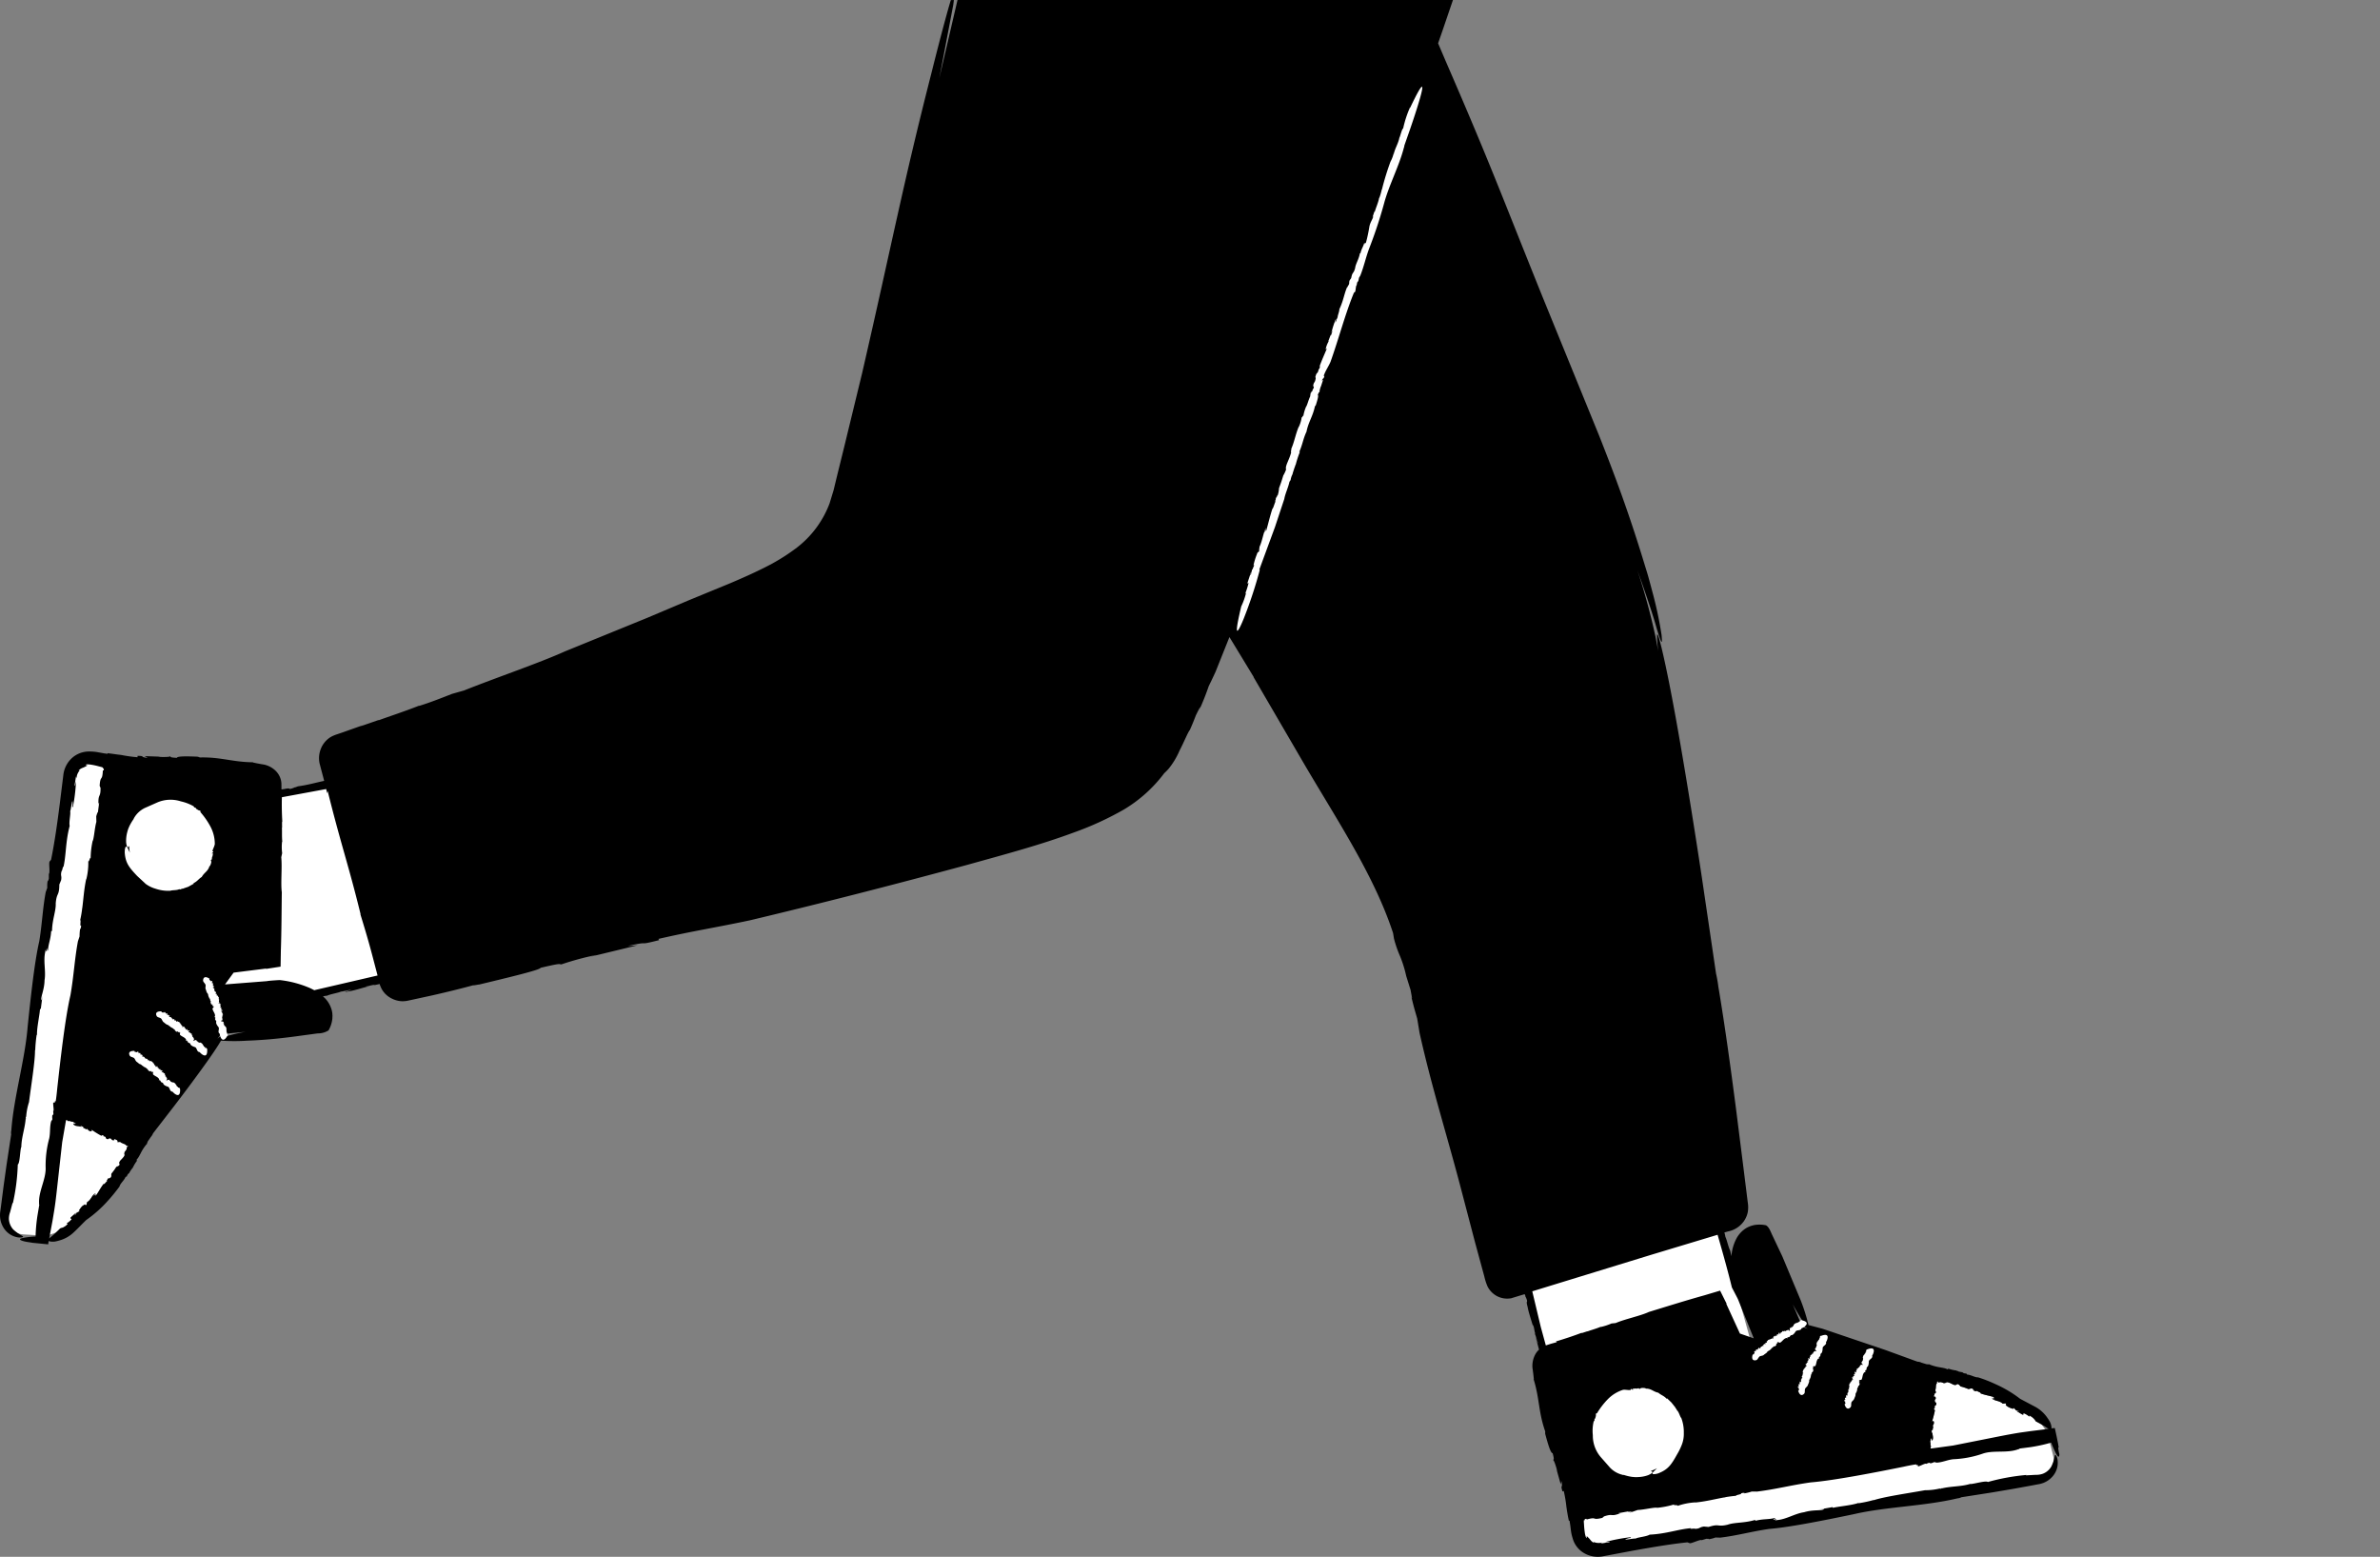<svg xmlns="http://www.w3.org/2000/svg" width="349.482" height="228.533" viewBox="0 0 349.482 228.533">
  <rect x="0" y="0" width="349.482" height="228.533" fill="#808080" stroke="none"/>
  <g id="_91" data-name="91" transform="translate(-56.278 -207.561)">
    <path id="Path_13716" data-name="Path 13716" d="M59.6,388.76l2.7.16,10.44-69.7c-1.26,0-2.5-.4-3.35-.38a2.846,2.846,0,0,0-2.9,2.4l-9.36,64.25a2.713,2.713,0,0,0,2.5,3.26Zm6.65-1.6-.17-.05a2.552,2.552,0,0,0,.73-.6c.04-.2-.3.01-.1-.3l.72-.63c.03.1-.24.3-.1.33,0-.1.36-.4.22-.48l.1.1c.06-.12.2-.1.32-.2.03-.08.03-.17-.12-.06.2-.27.44-.7.7-.8.23-.23.26-.05.4-.03.06-.08.1-.24.07-.27l.04-.01.02-.17c.6-.32.7-1.04,1.23-1.3-.08.12-.3.28-.2.37l.3-.37c-.1.16-.15.33-.03.34.4-.53.64-1.07,1.12-1.7.16.1.37-.37.64-.5-.05.01-.07.01-.08-.01-.1.08-.14.1,0-.13a.031.031,0,0,0,.02.01.318.318,0,0,0,.02-.13c.2-.1.2-.07.15.02.1-.12.2-.27.2-.1.32-.28.13-.48.23-.7a6.129,6.129,0,0,0,.74-1.04v.08c.13-.12.3-.08.47-.37-.3-.54.5-.72.74-1.44-.2-.02.06-.3-.08-.34.64-.7.2-.62.48-.82h.02c.3-.12-.01-.13-.15-.04.16-.08.13-.14.27-.2-.23.1-.22.02-.3-.02-.06-.2-.6-.26-.87-.5l-.48.04.2-.08c-.22-.07-.22-.2-.1-.2-.1-.06-.15-.04-.3-.07l.1-.08c-.24-.16-.46.07-.24.14-.66.1-.25-.28-.82-.26l-.16.12c-.58-.1-.07-.37-.67-.43l.03-.12c-.15-.03-.28-.1-.3.06a10.571,10.571,0,0,1-1.4-.86c-.33-.1.08.15-.1.18-.4.03-.42-.2-.7-.4l.03.15-.58-.3.12-.06-.4-.18c-.15.03.03.1.14.18-.42-.2-.92-.03-1.27-.43l.1-.1c-.02.03.05.06.1.06.5,0-.28-.24-.26-.34-.16.1-.58-.2-.72-.04a.215.215,0,0,0-.2-.18c-.07,0-.1.04-.12.04,0,.04-.01.06-.05.05-.08-.15-.08-.03-.17-.13-.1.04.12.2.1.24a.458.458,0,0,0-.17-.01c.2.26-.26.16-.23.7.16.4-.3.82-.16,1.4h-.13c.04.43-.23.6-.2.96-.14.07-.05-.1-.2-.1.06.36-.25-.13-.14.12-.22.46.37,1.04.26,1.5.12.53-.44.88-.15,1.02l.06-.25-.08.7h-.1c.03.3-.22.93-.1,1.3-.01-.01-.02.02-.05.03.04.37-.13.44,0,.78l-.04-.04a9.444,9.444,0,0,1-.17,2.67c-.17,0-.18.5-.2.88a.15.15,0,0,0-.08-.16c.12.53-.36,1-.22,1.56l-.02-.02c-.12.18.04.83-.26.88a3.734,3.734,0,0,1-.2,1.98l-.04-.05-.38.74a2.2,2.2,0,0,1,.3.14,2.012,2.012,0,0,1,.25-.01,4.355,4.355,0,0,0,1.08-.35l.7-.66a1.438,1.438,0,0,0,1.1-.6ZM78.5,327.73l38.4-7.7,4.9,29.1-46.3,10.3ZM286,418.43l-9.8-38,28.7-6.4,12.7,45.7Zm71.75,2.76-.66-2.6-69.58,11.12c.38,1.2.36,2.5.65,3.3a2.879,2.879,0,0,0,3.17,2.05l64.07-10.5a2.71,2.71,0,0,0,2.35-3.36Zm-3.52-5.86.01.18a2.145,2.145,0,0,0-.8-.5c-.2.02.1.28-.24.18l-.82-.5c.08-.05.36.14.34,0-.08.02-.5-.23-.52-.06l.07-.14c-.13-.02-.15-.17-.3-.24-.1,0-.17.02-.03.13-.32-.1-.8-.2-.97-.42-.28-.15-.13-.23-.15-.38-.1-.03-.26-.03-.28.02l-.03-.03-.17.03c-.5-.47-1.2-.36-1.6-.78.14.04.36.2.42.08l-.44-.17c.2.05.36.04.34-.08-.63-.22-1.22-.28-1.96-.55.04-.18-.46-.24-.67-.46.02.04.03.06.01.08.1.06.14.1-.12.04.01-.01,0-.02,0-.03a.255.255,0,0,0-.13.02c-.17-.14-.12-.17-.02-.14-.15-.06-.3-.1-.15-.15-.37-.22-.5.02-.74-.01a8.31,8.31,0,0,0-1.22-.4h.1c-.15-.08-.16-.26-.5-.34-.42.45-.84-.25-1.6-.27.04.2-.3.03-.3.18-.86-.4-.66,0-.92-.2v-.02c-.2-.24-.12.05.01.15-.12-.13-.17-.1-.28-.2.17.2.1.2.08.3-.18.12-.07.66-.22.98l.18.45-.14-.17c0,.23-.1.26-.17.17-.03.1.01.16.02.3l-.1-.08c-.08.27.2.42.2.2.3.6-.2.32,0,.86l.16.12c.1.58-.33.18-.2.77l-.13.01c.02.15,0,.3.15.26a12.047,12.047,0,0,1-.4,1.6c.01.34.12-.12.2.05.15.37-.08.47-.17.78l.13-.08-.12.65-.1-.1-.05.44c.07.13.08-.06.13-.2-.08.47.25.9-.02,1.34l-.12-.07c.03.01.04-.06.03-.1-.15-.5-.15.34-.24.35.15.12-.02.62.18.7a.2.2,0,0,0-.1.23c.02.06.07.07.08.1.04-.01.06-.01.06.03-.12.12-.01.08-.07.2.06.07.15-.18.2-.16a.419.419,0,0,0,.04.16c.2-.28.23.2.74.01.33-.27.87.04,1.38-.27l.04.12c.4-.17.65.03.98-.1.1.1-.07.08-.04.24.33-.16-.05.28.16.1.5.07.88-.67,1.35-.7.47-.27.97.15,1-.17l-.26.02.68-.13.04.1c.27-.12.95-.07,1.27-.3,0,.01.02.02.05.04.34-.15.46-.01.74-.24l-.03.05a9.375,9.375,0,0,1,2.6-.65c.05.16.54.02.9-.07-.1.02-.1.1-.13.13.47-.27,1.08.04,1.56-.26l-.01.03c.2.06.77-.3.9-.02a3.722,3.722,0,0,1,1.95-.4l-.03.05.83.14a1.437,1.437,0,0,1,.05-.33l-.08-.23a4.885,4.885,0,0,0-.66-.93l-.84-.46a2.217,2.217,0,0,0-1-.86Z" fill="#fff"/>
    <path id="Path_13717" data-name="Path 13717" d="M358.58,420.04l-.1-.6-.2-1-.26-1.2c0-.05-.03-.05-.07-.04h-.1l-.35.04.03-.08a2.2,2.2,0,0,0-.25-.9,5.6,5.6,0,0,0-.3-.48,5.209,5.209,0,0,0-1.78-1.67l-2.27-1.2a17.584,17.584,0,0,0-3.63-2.16,20.546,20.546,0,0,0-2.56-1c-.46.03-1.1-.4-1.6-.4l-.14-.17a.8.8,0,0,1-.53-.14l.02-.03a5.45,5.45,0,0,1-.66-.13l.02-.03-.3-.07.07-.03a5.178,5.178,0,0,1-1.29-.3v.15a3.341,3.341,0,0,0-.54-.2l-.3-.06-.34-.06a7.373,7.373,0,0,1-1.5-.4v-.04a2.5,2.5,0,0,1-.48-.02h-.01l-.32-.1-.4-.12a1.4,1.4,0,0,0-.6-.15l-4.67-1.7-9.25-3.13-2.08-.55a28.206,28.206,0,0,0-1.14-3.62L318,392l-1.5-3.17c-.25-.53-.44-1.13-.9-1.4a4.58,4.58,0,0,0-1.81-.02l-.43.12-.36.15a3.468,3.468,0,0,0-.68.42,4.108,4.108,0,0,0-1.04,1.23,6.693,6.693,0,0,0-.76,2.64l-.18-.83c-.26-.47-.5-1.64-.7-2a5.775,5.775,0,0,0-.15-.66l.6-.17-.06.02a3.72,3.72,0,0,0,2.34-1.53,3.54,3.54,0,0,0,.56-1.34,4.335,4.335,0,0,0-.01-1.4l-.57-4.58-1.16-9.2c-.8-6.13-1.63-12.2-2.6-17.95-.02-.25-.1-.7-.17-1.1l-.1-.5c-.03-.13-.05-.2-.05-.2l-2.08-14.1s-2.56-17.1-4.62-27.63c-1.02-5.27-1.92-8.9-1.97-7.95a19.042,19.042,0,0,0,.18,2.3l-.43-2.23a97.625,97.625,0,0,0-2.64-9.67c1.5,4.2,2.4,6.95,2.85,8.6.78,2.53.84,2.3.7.9a56.715,56.715,0,0,0-1.35-6.33c-.3-1.12-.57-2.16-.8-2.9l-.37-1.2c-2.27-7.46-4.34-12.98-6.64-18.8l-8.35-20.47c-6.07-15.05-7.5-19.12-14.2-34.55l-1.1-2.58.66-1.9,1.52-4.46H196.88l-2.67,11.47,2.04-10.73.1-.73h-.45c-.98,3.2-2.87,10.8-2.87,10.8-4.14,16.2-5.7,24.6-10.15,43.94l-2.62,10.78-1.08,4.38-.5,2.07-.58,1.9a14.714,14.714,0,0,1-4.8,6.5,29.107,29.107,0,0,1-4.23,2.67c-1.64.85-3.48,1.68-5.55,2.56l-6.08,2.5-6.15,2.6-12.1,4.93c-3.66,1.66-10.36,3.95-14.77,5.72l-1.77.5c-1.52.6-3.3,1.3-4.88,1.78l.1-.07c-2.27.9-4.9,1.75-6.03,2.18l.08-.07-2.8.97.47-.2-3.02,1.07-.76.26a5.042,5.042,0,0,0-.95.4,3.544,3.544,0,0,0-1.46,1.72,3.73,3.73,0,0,0-.19,2.19l.67,2.54c-1.2.25-2.46.62-3.85.8l-.37.14-.1.01a2.891,2.891,0,0,1-.67.23c-.28-.02-.01-.16-.93.03-.1.01-.22.03-.35.05l-.01-.9a2.828,2.828,0,0,0-.88-1.87,3.46,3.46,0,0,0-1.67-.88q-.82-.127-1.63-.31l.04-.03c-3.1-.02-4.82-.82-8.02-.7.4-.02-.16-.1-.13-.12-1.46-.06-3.02-.1-3.06.17-1.06-.05-.86-.13-1-.24,0,.13-.92.13-1.75.1l.38-.03-2.37-.08.46.26c-1.25-.13-.3-.3-1.5-.3l.01.2a19.847,19.847,0,0,1-2.23-.3c-.13-.03-.47-.07-.72-.1l-.87-.12-.48-.06c-.03,0-.1-.03-.1,0l-.02.08a.09.09,0,0,1-.05-.01l-.45-.06-.27-.05-.56-.1a6.8,6.8,0,0,0-1.28-.12,3.727,3.727,0,0,0-2.63.98,3.971,3.971,0,0,0-1.24,2.46l-.53,4.28c-.36,2.83-.75,5.6-1.27,8.16l-.18.23c-.23.08.08,1.67-.15,1.86v.7c-.07.2-.17.58-.16.23a4.527,4.527,0,0,0-.07,1.1l-.23.65c-.46,2.47-.52,4.63-.95,7.23-.73,3.1-1.34,9.06-1.7,12.5-.38,4.85-2.03,10.28-2.4,15.24a1.458,1.458,0,0,0-.02.58l-.68,4.48-.44,3.15-.37,2.88-.1.74a3.808,3.808,0,0,0-.04.9,3.425,3.425,0,0,0,.57,1.65,3.035,3.035,0,0,0,2.1,1.33c.57.06.8-.06.67-.18a6.843,6.843,0,0,1-1.4-.98,2.471,2.471,0,0,1-.64-1.5,2.75,2.75,0,0,1,.17-1.04l.37-1.4.03.12a29.926,29.926,0,0,0,.73-5.72c.32-.22.32-2,.5-2.57l.02.06c0-1.54.63-3.06.65-4.54a.565.565,0,0,1,.04.44,9.111,9.111,0,0,1,.44-2.56c.32-2.52.9-6.02.88-7.68l.03.12a20.643,20.643,0,0,1,.2-2.24c.03-.05.05-.12.06-.1-.03-1.03.4-2.92.44-3.75l.12-.03.26-2-.13.74c-.26-.3.4-1.47.42-2.95.23-1.35-.23-2.85.12-4.23-.04-.7.14.63.18-.4.16-.01.03.48.2.25.07-1,.4-1.6.47-2.82l.13-.03c.01-1.62.6-2.96.54-4.05.14-1.65.52-1.03.53-2.77l.26-.63c.13-.72-.13-.55.07-1.35.1.07.23-1,.26-.52.43-1.8.3-3.74.93-6.1-.13-.56.17-1.74.07-2.16.1-.05.37-2.42.36-1.03,0,.12-.03.32-.07.3l.1.18a24.97,24.97,0,0,0,.47-3.86c-.1.4-.17.93-.2.56l.2-1.26.06.28c.03-.14.06-.35.08-.42a1.808,1.808,0,0,1,.1-.27,2.365,2.365,0,0,1,.32-.5,1.517,1.517,0,0,0-.2.06,1.614,1.614,0,0,1,.6-.4,4.242,4.242,0,0,0,.63-.3c.3-.15-.6-.06.03-.22.1,0,.2.01.3.02h.07a9.661,9.661,0,0,1,1.36.28l.4.1c.06.02.1.03.1.04l.13.05a1.244,1.244,0,0,1-.04.16c.08-.03.1-.03.13,0a.127.127,0,0,1,.01.06.549.549,0,0,1-.01.17l-.13.03c-.08,1.7-.36.57-.47,2.24l.13.32c.02,1.52-.38.76-.3,2.47.02-.2.06-.3.1-.32l-.18,1.4c-.05-.01-.13.17-.18.62l-.08-.46.03,1.27c-.27.94-.34,2.48-.56,2.84a12.287,12.287,0,0,0-.28,2.54c-.05-.43-.27.7-.35.35a9.783,9.783,0,0,1-.3,2.75v-.12c-.34,1.6-.4,2.93-.58,4.27a1.826,1.826,0,0,0-.04.3c-.07.5-.15.98-.27,1.5.16-.07-.1,1.02.14.77l-.03.32c-.06.2-.1.35-.1.07a7.594,7.594,0,0,0-.1,1.22l-.24.72c-.5,2.7-.6,5.07-1.1,7.93-.8,3.4-1.52,9.93-1.94,13.7q-.061.686-.15,1.37c-.02.16-.05.33-.07.5a.3.3,0,0,0-.1-.04l-.06.24-.14-.03c-.1-.1-.07.26-.04.6s.07.64-.03.63l.03.46c-.05.08-.13.3-.14.08a1.955,1.955,0,0,0-.01.68,1.463,1.463,0,0,1-.18.3c-.23.84-.1,1.6-.28,2.5a15.183,15.183,0,0,0-.53,4.3c.07,1.7-1.07,3.5-.96,5.24a.213.213,0,0,0,.03.2l-.26,1.54a24.315,24.315,0,0,0-.28,2.88v.25a14.142,14.142,0,0,0-1.62.17c-.86.14-.8.3-.36.46a5.156,5.156,0,0,0,.92.2c.2.03.4.06.6.1l1.03.1,1,.1c.08.01.16.01.23.02.05.02.06-.01.06-.05v-.1l.06-.35a.179.179,0,0,0,.07.05,2.156,2.156,0,0,0,.93.03,5.667,5.667,0,0,0,.55-.14,4.93,4.93,0,0,0,2.13-1.2c.55-.5,1.07-1.07,1.82-1.8a18.124,18.124,0,0,0,3.16-2.8,24.9,24.9,0,0,0,1.74-2.13c.1-.45.7-.9.88-1.4l.2-.08a.8.8,0,0,1,.3-.46l.02.03c.08-.26.3-.46.33-.6l.02.03.16-.27.01.07a5.136,5.136,0,0,1,.68-1.14l-.14-.05a3.118,3.118,0,0,0,.35-.46l.15-.27.16-.3a6.539,6.539,0,0,1,.84-1.29l.04.01a2.98,2.98,0,0,1,.16-.45v-.01l.2-.28.24-.35a1.829,1.829,0,0,0,.33-.54l3.04-3.93s3.67-4.77,5.78-7.87c.5-.73.9-1.36,1.15-1.8a27.757,27.757,0,0,0,3.8.01c2.7-.1,4.75-.32,6.92-.6l3.47-.47a2.943,2.943,0,0,0,1.6-.44,4.363,4.363,0,0,0,.56-1.72l.02-.45-.03-.4a3.355,3.355,0,0,0-.2-.77,4.005,4.005,0,0,0-.85-1.36c-.1-.1-.22-.2-.32-.3a5.738,5.738,0,0,1,.62-.1c.48-.23,1.67-.42,2.03-.6.07.04,2.36-.52,1.06-.1-.1.03-.3.08-.3.05l-.14.1c1.36-.16,2.4-.6,3.72-.88-.4.06-.9.18-.58.06l1.23-.26-.24.12.93-.2a1.176,1.176,0,0,0,.1.3,3.305,3.305,0,0,0,1.2,1.55,3.8,3.8,0,0,0,1.82.67,3.748,3.748,0,0,0,1-.07l.7-.15,2.9-.63c1.98-.45,4.1-.96,6.44-1.6-1.17.32.52-.04.44.01,4.36-1.05,9.02-2.16,9.03-2.46,3.18-.74,2.6-.52,3.05-.5a42.228,42.228,0,0,1,5.2-1.4l-1.13.32,7.1-1.72-1.45.1c3.8-.83,1.02.05,4.63-.86l-.1-.18c5.23-1.2,8.36-1.65,13.44-2.73,10.5-2.5,21.35-5.28,31.98-8.16,5.3-1.48,10.6-2.88,15.66-4.76a45.482,45.482,0,0,0,7.3-3.36,20.626,20.626,0,0,0,5.9-5.32,8.084,8.084,0,0,0,.65-.66,11.283,11.283,0,0,0,1.6-2.67c.68-1.3,1.23-2.7,1.5-3,.33-.72.62-1.45.9-2.18.3-.6.92-1.84.48-.75a37.5,37.5,0,0,0,1.4-3.52c.35-.7.68-1.4,1-2.1l2.04-5.1,3.55,5.84v.05l6.8,11.67c5.1,8.8,10.82,17.16,13.68,25.9l.13.8a16.856,16.856,0,0,0,.9,2.6,17.6,17.6,0,0,1,.9,2.9l.64,2.05c.1.6.37,1.85.07.82.47,1.93.5,1.97.9,3.36l.35,2.12c1.73,7.75,3.77,14.15,5.9,22.18l2.25,8.58,1.36,5a8.168,8.168,0,0,0,.48,1.48,3.28,3.28,0,0,0,1.37,1.39,3.224,3.224,0,0,0,1.96.34.881.881,0,0,0,.29-.07l.17-.05.33-.1.65-.2.67-.2.1.22v.1a2.6,2.6,0,0,1,.26.65c0,.28-.16.02.08.92.12.73.56,2.02.83,2.95-.12-.5-.04-.35.04-.14.12.45.12.73.24,1.07l-.08.07c.04-.2.4,1.16.48,1.3,0,.27-.24-.7-.32-.8l.48,1.8a2.729,2.729,0,0,0-.62.84,3.54,3.54,0,0,0-.34,1.86q.121.822.2,1.65l-.04-.03c.92,2.97.68,4.85,1.77,7.86-.14-.37-.03.18-.07.16.38,1.4.8,2.9,1.1,2.86.27,1.02.14.86.07,1.02.12-.04.4.84.62,1.64l-.14-.36.64,2.28.1-.5c.25,1.23-.2.4.16,1.54l.18-.07a18.817,18.817,0,0,1,.38,2.22c.01.13.07.47.1.72l.15.86.1.47c.01.03,0,.1.04.1l.08-.01c0,.02.01.03.01.05l.07.45.04.27.07.56a6.377,6.377,0,0,0,.27,1.26,3.61,3.61,0,0,0,1.73,2.2,3.98,3.98,0,0,0,2.72.44l4.24-.8c2.8-.5,5.56-.98,8.16-1.25l.28.1c.14.2,1.57-.58,1.82-.42l.67-.2c.2.01.6-.02.27.08a4.816,4.816,0,0,0,1.08-.27l.7.02c2.5-.3,4.57-.9,7.18-1.28,3.17-.24,9.04-1.46,12.42-2.16,4.73-1.1,10.4-1.17,15.25-2.33a1.452,1.452,0,0,0,.56-.16l4.48-.7,3.13-.53,2.86-.52.73-.14a3.694,3.694,0,0,0,.88-.23,3.46,3.46,0,0,0,1.4-1.04,3.044,3.044,0,0,0,.63-2.4c-.12-.57-.3-.75-.38-.58a5.962,5.962,0,0,1-.52,1.62,2.45,2.45,0,0,1-1.25,1.07,2.842,2.842,0,0,1-1.04.16l-1.46.08.1-.06a31.428,31.428,0,0,0-5.67,1.03c-.3-.24-2.02.3-2.6.3l.05-.03c-1.47.46-3.1.32-4.52.76a.572.572,0,0,1,.4-.17,9.468,9.468,0,0,1-2.57.35c-2.5.45-6,.95-7.58,1.48l.1-.06a17.986,17.986,0,0,1-2.2.48c-.06-.01-.13-.01-.12-.02-.97.34-2.9.5-3.7.7l-.07-.1-1.98.35.75-.1c-.2.35-1.53.06-2.94.5-1.35.18-2.65,1.08-4.07,1.16-.65.25.56-.33-.43-.05-.06-.15.45-.18.18-.26-.97.24-1.63.1-2.82.4l-.07-.12c-1.54.48-3,.33-4.02.7-1.6.37-1.14-.2-2.8.33l-.68-.06c-.73.1-.5.3-1.3.34.03-.1-1.03.08-.57-.1-1.84.13-3.66.84-6.1.95-.5.3-1.7.37-2.08.58-.08-.08-2.42.38-1.1-.03.1-.03.32-.07.3-.03l.14-.15a25.984,25.984,0,0,0-3.82.72c.4-.03.94-.12.6.02l-1.26.2.25-.14c-.14.01-.35.05-.43.05s-.2,0-.3-.01a1.62,1.62,0,0,1-.57-.16,1.04,1.04,0,0,0,.12.17,1.359,1.359,0,0,1-.55-.44,4.079,4.079,0,0,0-.47-.5c-.23-.23.12.58-.22.03-.03-.1-.05-.2-.08-.3l-.02-.07a12.53,12.53,0,0,1-.15-1.38l-.03-.42v-.12l.01-.14c.04-.01.12,0,.16-.01-.06-.06-.07-.1-.04-.12a.163.163,0,0,1,.06-.03.531.531,0,0,1,.17-.05l.07.1c1.63-.44.65.17,2.28-.23l.26-.22c1.45-.48.84.13,2.44-.47-.2.04-.3.03-.34,0l1.4-.25c.01.05.2.07.64-.02l-.4.22,1.2-.42c.97-.03,2.46-.43,2.88-.32a13.4,13.4,0,0,0,2.5-.5c-.4.18.74.04.44.23a9.657,9.657,0,0,1,2.7-.53l-.12.03c1.63-.16,2.9-.5,4.24-.74a1.045,1.045,0,0,0,.3-.06q.75-.129,1.51-.19c-.12-.13,1-.23.7-.36.1-.03.2-.04.3-.07.2,0,.37,0,.1.08a5.938,5.938,0,0,0,1.2-.28l.76.01c2.74-.33,5.02-.95,7.9-1.35,3.5-.28,9.93-1.55,13.64-2.3q.671-.152,1.35-.27c.16-.03.33-.05.5-.08a.34.34,0,0,0-.01.1h.25c0,.05.01.1.01.15-.07.12.27-.01.58-.15s.6-.26.6-.16l.43-.17c.1.02.32.03.12.1a1.849,1.849,0,0,0,.65-.2,1.416,1.416,0,0,1,.34.08c.87-.03,1.56-.4,2.47-.5a15.155,15.155,0,0,0,4.27-.8c1.6-.58,3.65-.04,5.28-.67a.244.244,0,0,0,.2-.1l1.55-.2a23.438,23.438,0,0,0,2.83-.6l.24-.07c.28.7.5,1.18.66,1.5.4.77.53.67.55.2a4.724,4.724,0,0,1-.17-.97ZM75.02,375.92H75c-.3.2.16.12-.48.82.14.05-.12.32.08.34-.25.7-1.05.9-.74,1.44-.17.3-.34.24-.47.37v-.08a7.506,7.506,0,0,1-.74,1.04c-.1.22.1.42-.23.7,0-.17-.1-.03-.2.1.05-.1.04-.14-.15-.02a.275.275,0,0,1-.02.13c-.01,0-.02,0-.02-.01-.14.23-.08.2,0,.13.01.02.03.02.08.01-.27.13-.48.6-.64.5-.48.63-.72,1.17-1.12,1.7-.12-.01-.07-.18.03-.34l-.3.37c-.1-.1.12-.25.2-.37-.53.26-.63.98-1.23,1.3l-.02.17-.04.01c.04.04-.01.2-.07.27-.15-.02-.18-.2-.4.03-.26.1-.5.53-.7.8.15-.1.15-.02.12.06-.12.1-.26.1-.32.2l-.1-.1c.15.07-.2.4-.22.48-.15-.03.13-.24.1-.33l-.72.63c-.2.3.14.08.1.3a2.422,2.422,0,0,1-.73.6l.17.05a2,2,0,0,1-1.1.67,18.333,18.333,0,0,1-1.58,1.43c-.02.02-.02.03-.04.05.04-.23.07-.37.07-.37l.42-2.24.26-1.57c.16-1,.27-1.97.38-2.96l.78-7,.56-3.22a.1.1,0,0,1,.08-.02.233.233,0,0,1,.2.18c.14-.17.56.14.72.04-.01.1.77.34.26.34-.04,0-.1-.03-.1-.06l-.1.1c.35.4.85.22,1.27.43-.1-.1-.3-.15-.14-.18l.4.18-.12.06.58.3-.03-.15c.27.18.3.43.7.4.2-.03-.2-.27.1-.18a15.953,15.953,0,0,0,1.4.86c.01-.15.14-.1.3-.06l-.03.12c.6.06.1.33.67.43l.16-.12c.57-.03.16.35.82.26-.14-.04-.1-.14.02-.17.06.03.12.05.17.08l-.06.04c.15.04.22.01.3.07-.1.02-.1.14.1.2l-.2.08.48-.04c.26.25.8.3.87.5.1.04.08.12.3.02-.13.07-.1.13-.27.2.16-.17.46-.17.17-.04Zm13.95-16.08c.17-.43-.02-.44-.76.2l.52-.67,3.6-.34a27.128,27.128,0,0,0-3.36.8Zm13.5-6.9c-.27-.14-.53-.27-.78-.38a15.538,15.538,0,0,0-1.97-.68,15.115,15.115,0,0,0-2.37-.45s-1.44.07-1.9.16l-6.13.48,1.26-1.73,4.77-.6v.05l2.13-.33.04-2.38c.1-2.8.1-5.8.14-8.54-.18-1.3.07-3.6-.08-5.14l.13-.6a6.9,6.9,0,0,1-.01-1.7l.03.03c-.08-.8-.02-1.7-.06-2.08l.03.03-.01-.96.05.17c-.08-1.25-.1-2.53-.07-3.7l6.5-1.2.16.63.06-.35c2,8.04,3.08,10.9,4.85,18.15l-.06-.1c.7,2.26,1.3,4.3,1.8,6.22l.74,2.82-9.26,2.15Zm209.3,50.38-2-4.36a.433.433,0,0,1,.05-.01l-.96-1.93-2.28.68c-2.7.75-5.56,1.65-8.18,2.45-1.2.57-3.45,1.02-4.88,1.63l-.6.06a8.534,8.534,0,0,1-1.6.52l.02-.04c-.73.32-1.6.53-1.97.7l.02-.04-.92.3.14-.1c-1.3.5-2.66.94-3.86,1.3l.14.1-.9.25-.72.23-.74-2.7-1.25-5.24,17.43-5.35,9.78-2.95c.77,2.66,1.5,5.27,2.1,7.73l.78,1.5c.05.1.1.2.13.27l2.3,5.7-2.03-.7Zm9.17-.98-1.42-3.33a32.509,32.509,0,0,0,1.78,2.96c-.46-.03-.42.15.43.66l-.8-.3Zm35.8,15.02-2.26.28-1.58.22c-1,.16-1.96.34-2.94.53l-6.9,1.37-3.24.44a.127.127,0,0,1-.05-.07.208.208,0,0,1,.1-.23c-.2-.08-.03-.57-.18-.7.1-.01.1-.84.24-.35.01.04,0,.1-.03.1l.12.07c.27-.46-.05-.87.02-1.34-.05.14-.06.32-.13.2l.05-.44.1.1.12-.65-.13.08c.1-.3.32-.4.17-.78-.1-.17-.2.3-.2-.05.12-.42.3-1.05.4-1.6-.15.04-.13-.1-.15-.26l.13-.01c-.12-.6.3-.2.2-.77l-.16-.12c-.2-.54.28-.26,0-.86,0,.14-.1.13-.17.04.01-.06.01-.13.02-.2l.06.04c-.01-.16-.06-.2-.02-.3.06.1.17.06.17-.17l.14.17-.18-.45c.16-.32.04-.86.22-.98.01-.1.1-.12-.08-.3.1.1.15.06.28.2-.13-.1-.22-.4-.01-.15v.02c.27.22.06-.2.92.2.01-.15.34.02.3-.18.76.02,1.17.73,1.6.27.33.08.34.25.5.34h-.1a6.979,6.979,0,0,1,1.22.4c.24.03.37-.2.74.01-.16.05,0,.1.15.15-.1-.02-.14,0,.02.14a.318.318,0,0,1,.13-.02v.03c.26.06.23.02.12-.04.01-.01.01-.04-.01-.08.2.22.7.28.67.46.74.27,1.33.33,1.96.55.03.12-.15.12-.34.08l.44.17c-.06.12-.28-.04-.42-.08.4.42,1.12.3,1.6.78l.17-.03.03.03c.02-.05.2-.05.28-.02.03.15-.13.23.15.38a2.81,2.81,0,0,0,.97.42c-.14-.1-.06-.13.03-.13.14.08.16.22.3.24l-.07.14c.03-.16.44.08.52.06.01.15-.26-.05-.34,0l.82.5c.35.1.03-.16.24-.18a2.541,2.541,0,0,1,.8.5l-.01-.18a1.943,1.943,0,0,1,.97.86c.98.48,1.5.9,1.84,1.08.02.01.04.01.06.02-.22.02-.36.04-.36.04Z"/>
    <g id="Group_1018" data-name="Group 1018">
      <path id="Path_13718" data-name="Path 13718" d="M241.02,288.34l.1-.2C241.11,288.13,241.08,288.18,241.02,288.34Zm17.76-51.74a.433.433,0,0,1,.01-.05A.175.175,0,0,0,258.78,236.6Zm-13.92,44.17v.01c0,.02-.01.04-.01.06Z" fill="#fff"/>
      <path id="Path_13719" data-name="Path 13719" d="M241.2,291.17l2.3-6.25,1.37-4.13c.1-.67.6-1.74.75-2.5l.17-.26a2.908,2.908,0,0,1,.26-.82l.01.02c.08-.4.26-.82.3-1.02l.01.02.15-.47v.1a14.679,14.679,0,0,1,.64-1.97l-.1.02c.54-1.26.53-1.8,1.04-2.93l.01.02c.3-1.55.95-2.28,1.27-3.88-.04.2.07-.07.1-.04.22-.7.46-1.46.3-1.53.18-.5.2-.4.28-.44-.07-.02.05-.48.18-.88l-.04.2.37-1.15-.2.18c.25-.6.22-.1.38-.7l-.1-.03c.3-.83.65-1.26,1-2.05,1.2-3.36,2.17-7.08,3.44-10.15l.13-.1c.14-.02.12-.93.27-1l.07-.38c.06-.1.15-.3.12-.1a2.731,2.731,0,0,0,.15-.6l.2-.34c.52-1.3.76-2.5,1.27-3.9a66.574,66.574,0,0,0,2.22-6.7c.7-2.63,2.2-5.45,2.9-8.15a.8.8,0,0,0,.07-.32l.84-2.4s4.05-11.64,0-3.13l-.01-.07a16.045,16.045,0,0,0-1,3.07c-.2.1-.4,1.08-.55,1.37v-.03c-.15.85-.67,1.62-.83,2.43a.359.359,0,0,1,.02-.25,5.071,5.071,0,0,1-.5,1.36,39.338,39.338,0,0,0-1.27,4.14l-.01-.07a8.77,8.77,0,0,1-.34,1.2c-.02.03-.04.06-.05.05-.08.57-.52,1.57-.63,2.02h-.07l-.35,1.07.15-.4c.13.2-.4.77-.54,1.58a21.356,21.356,0,0,1-.5,2.32c-.04.4-.02-.36-.15.2-.1-.01.03-.27-.1-.16-.14.54-.4.83-.55,1.5h-.08c-.16.9-.64,1.57-.7,2.17-.24.9-.4.5-.58,1.47l-.22.32c-.15.38.02.32-.17.73-.05-.05-.24.53-.2.26-.43.94-.55,2.03-1.15,3.26.02.32-.27.94-.25,1.18-.06.02-.45,1.3-.3.53.01-.07.05-.18.07-.16l-.04-.1a13.2,13.2,0,0,0-.66,2.08c.1-.2.2-.5.17-.3l-.24.67-.01-.16-.38,1,.12-.1a3.594,3.594,0,0,0-.48,1.2c-.03.27.26-.43.1.1-.27.64-.7,1.6-1,2.43.1-.05.03.17-.04.4h-.08c-.2.92-.27.27-.5,1.18l-.02-.1.07.28c-.13.85-.3.38-.4,1.33.1-.35.2-.1.03.3l-.03-.13a4.725,4.725,0,0,1-.14.5c.01-.15-.07-.1-.18.25v-.26l-.1.7c-.25.5-.44,1.33-.6,1.5a6.065,6.065,0,0,0-.4,1.37c.01-.24-.22.35-.24.16a4.739,4.739,0,0,1-.45,1.48l.01-.07c-.5,1.22-.62,2.17-1.1,3.26.1-.02-.15.55.01.44-.3,1.2-.94,2.04-.76,2.57a5.425,5.425,0,0,1-.4.87l.03-.13c-.3,1-.4,1.28-.67,2a3.934,3.934,0,0,1-.22,1.13c.01-.23-.07.04-.15.28.04-.16.04-.22-.1.1a1.682,1.682,0,0,1-.02.2c-.01,0-.01.01-.02,0-.12.42-.08.35,0,.16.01.01.02,0,.06-.05-.22.4-.4,1.2-.52,1.2-.4,1.24-.6,2.16-.9,3.2-.1.1-.06-.16.02-.46l-.23.73c-.07-.03.1-.43.16-.66-.42.82-.5,1.83-.95,2.8l-.01.23-.03.06a.907.907,0,0,1-.04.4c-.12.12-.15-.06-.32.44a10.069,10.069,0,0,0-.5,1.67c.1-.28.1-.17.1-.04a6.045,6.045,0,0,0-.24.58l-.1-.01c.12-.07-.13.7-.13.8-.12.12.08-.4.05-.5l-.5,1.52c-.12.56.12-.07.1.22a11.729,11.729,0,0,1-.48,1.5l.14-.15a10.484,10.484,0,0,1-.72,2.02c-1.63,6.86.4,1.7.4,1.7a63.973,63.973,0,0,0,2.33-7.08Z" fill="#fff"/>
    </g>
    <path id="Path_13720" data-name="Path 13720" d="M86.7,353.33Z"/>
    <g id="Group_1019" data-name="Group 1019">
      <path id="Path_13721" data-name="Path 13721" d="M82.4,367.23c.1-.14-.08-.1-.07-.17l.01-.01c-.16.03-.07-.2-.22-.2.01-.01.05-.04.06-.03-.06-.03-.16-.06-.1-.14-.14-.1-.27-.27-.46-.22l.02-.02c-.12.04-.07-.04-.15-.04a.031.031,0,0,0,.01-.02c-.12.04-.15-.1-.22-.1l.04-.05-.1-.07.03.04c-.14.12.01-.15-.14-.12-.05-.08-.4.16-.4.04-.1.03.12-.08.03-.07.06-.07.06-.02.1-.1-.08-.01-.01-.14-.1-.15l.05-.06c-.17.03-.08-.2-.2-.15-.12-.02.1-.2-.08-.18l.04-.1c-.02-.04-.1.07-.1,0,.05-.04-.01-.08.05-.1-.02-.15-.27-.05-.27-.28-.1.07-.12-.04-.2.01.03-.04-.1-.1.03-.14.01,0,.02.01.01.02l.06-.05c.03-.16-.17-.05-.22-.12,0,.04.03.05-.02.08l-.05-.06.05-.03-.06-.1-.04.07c-.02-.07.05-.18-.07-.14-.06.02-.03.1-.1.1a.73.73,0,0,0-.12-.3c-.05.07-.07.05-.1.04l.05-.06c-.15.01.08-.15-.05-.16l.04-.03-.13.1c-.17.05.07-.15-.15-.07.04.02-.1.14-.1.08l.06-.04c-.03-.01-.06.01-.06-.02.04-.02.08-.07.04-.1l.08-.05-.16.02c.01-.1-.13-.1-.08-.18,0,0-.06-.13-.16-.06.07-.03.03-.1.1-.15-.08.03-.2.01-.17-.07h.01c-.05-.16-.27-.1-.3-.25-.05.07-.07-.01-.14.08-.18-.01-.04-.34-.3-.12-.06-.03,0-.1-.01-.14H78a1.15,1.15,0,0,1-.2-.14c-.05,0-.17.1-.2.03.06-.03.03-.04.01-.06.02.01.04-.01.04-.07-.02.01-.03.01-.04.02-.04-.03-.05-.01-.04.02-.01.01-.01.02-.02.03.02-.1-.1-.1-.04-.18a2.25,2.25,0,0,0-.4-.12.113.113,0,0,1,.12-.06l-.08-.04c.05-.06.07,0,.1.01.01-.17-.25-.05-.25-.22l-.06.03v-.01a.128.128,0,0,1-.1.04c.03-.06.1-.12.06-.16.01-.08-.12-.07-.2-.08.02.03-.02.05-.04.06-.02-.02.01-.08-.03-.08l.06-.07c-.05.07-.12.02-.16.04.03-.06.07-.01.12-.05l-.14-.1c-.1.01-.05.07-.13.1-.05-.02-.14-.01-.15-.1l-.04.08c-.12-.02-.16-.07-.16-.18-1.05-.03-.75.58-.75.58.1.35.4.27.7.48.2.25.17.43.46.6a2.088,2.088,0,0,0,.4.3c.14-.04.15.14.3.12l-.02.08c.05-.01.1,0,.1.05v.01c.07-.01.1.05.12.04h-.02l.05.03-.03.02a.243.243,0,0,1,.2.13l.05-.07c.05.18.2.08.24.26l-.02.01c.28-.05.1.3.38.26-.04,0-.02.04-.04.05.08.04.15.1.27-.04.04.04,0,.07-.04.13.05-.06.1-.04.15-.01l-.04.01.12.07.08-.12c.03.08-.1.14-.03.16l.08-.1c.06.08-.02.26,0,.38.26.3.8.38.92.78l-.05.08c-.08.1.2-.07.14.03l.07-.01c-.01.03,0,.06-.04.07.03.03.04.02.1.01l-.02.1c.08.15.28.13.38.27.04.26.42.4.64.48.36.06.28.68.66.73,0,.02.04.01.05,0l.2.2s1,.97.93-.53v-.02c-.06-.2-.12-.26-.3-.23Zm3.96-5.86c.1-.14-.08-.1-.07-.17h.01c-.16.03-.07-.2-.22-.2.01-.01.05-.04.06-.03-.06-.03-.16-.06-.1-.14-.14-.1-.27-.27-.46-.22h.02c-.12.04-.07-.04-.15-.04a.031.031,0,0,0,.01-.02c-.12.04-.15-.1-.22-.1l.04-.05-.1-.07.03.04c-.14.12.01-.15-.14-.12-.05-.08-.4.16-.4.04-.1.03.12-.08.03-.07.06-.07.06-.02.1-.1-.08-.01-.01-.14-.1-.15l.05-.06c-.17.03-.08-.2-.2-.15-.12-.02.1-.2-.08-.18l.04-.1c-.02-.04-.1.07-.1,0,.04-.04-.01-.08.05-.1-.02-.15-.27-.05-.27-.28-.1.07-.12-.04-.2.01.03-.04-.1-.1.03-.14.01,0,.02.01.01.02l.06-.05c.03-.16-.17-.05-.22-.12,0,.04.03.05-.02.08l-.05-.06.05-.03-.06-.1-.04.07c-.02-.07.06-.18-.07-.14-.06.02-.03.1-.1.1a.73.73,0,0,0-.12-.3c-.05.07-.07.05-.1.04l.05-.06c-.15.01.08-.15-.05-.16l.04-.03-.13.1c-.17.05.07-.15-.15-.07.04.02-.1.14-.1.08l.06-.04c-.03-.01-.06.01-.06-.02.04-.02.08-.07.04-.1l.08-.05-.15.04c.01-.1-.13-.1-.08-.18,0,0-.06-.13-.16-.06.07-.03.03-.1.1-.15-.08.04-.2.01-.17-.07h.01c-.05-.16-.27-.1-.3-.25-.05.07-.07-.01-.14.08-.18-.01-.04-.34-.3-.12-.06-.03,0-.1-.01-.14h.02a1.149,1.149,0,0,1-.2-.14c-.05,0-.17.1-.2.03.06-.03.03-.04.01-.06.02.01.04-.01.04-.07-.02.01-.03.01-.04.02-.04-.03-.05-.01-.04.02-.01.01-.01.02-.02.03.02-.1-.1-.1-.04-.18a2.25,2.25,0,0,0-.4-.12.113.113,0,0,1,.12-.06l-.08-.04c.05-.06.07,0,.1.01.01-.17-.24-.05-.25-.22l-.06.03v-.01a.128.128,0,0,1-.1.04c.03-.06.1-.12.06-.16.01-.08-.12-.07-.2-.08.02.03-.02.05-.04.06-.02-.02.01-.08-.03-.08l.06-.07c-.05.07-.12.02-.16.04.03-.06.07-.01.12-.05-.1-.07-.05-.04-.14-.1-.1.01-.05.07-.13.1-.05-.02-.14-.01-.15-.1l-.04.08c-.12-.02-.16-.07-.16-.18-1.05-.03-.75.58-.75.58.1.35.4.27.7.48.2.25.17.43.46.6a2.088,2.088,0,0,0,.4.3c.14-.04.15.14.3.12v.08c.05-.01.1,0,.1.05h-.02c.07-.01.1.05.12.04l-.02.01.05.03-.03.02a.243.243,0,0,1,.2.13l.05-.07c.05.18.2.08.24.26l-.02.01c.28-.05.1.3.38.26-.04,0-.02.04-.04.05.08.04.15.1.27-.04.04.04,0,.07-.04.13.05-.06.1-.04.15-.01l-.04.01.12.07.08-.12c.03.08-.1.14-.03.16l.08-.1c.06.08-.02.26,0,.38.26.3.8.38.92.78l-.05.08c-.08.1.2-.07.14.03l.07-.01c-.01.03,0,.06-.04.07.03.03.04.02.1.01v.1c.08.15.28.13.38.27.04.26.42.4.64.48.36.06.28.68.66.73,0,.02.04.01.05,0l.2.2s1,.97.93-.53l.02-.02c-.07-.2-.13-.28-.3-.25Zm2.34-6.43h0l.05-.01Z" fill="#fff"/>
      <path id="Path_13722" data-name="Path 13722" d="M89.55,359.24c.16-.06-.02-.13.03-.18h.01c-.15-.06.05-.22-.1-.28.01,0,.06-.01.07.01-.04-.06-.1-.14,0-.17-.07-.15-.08-.38-.27-.43h.03c-.12-.03-.04-.07-.1-.12a.031.031,0,0,1,.02-.01c-.12-.03-.07-.18-.12-.2l.06-.02-.05-.12v.05c-.18.03.1-.12-.05-.18,0-.1-.4-.07-.35-.18-.1-.02.15,0,.06-.04.1-.03.07.01.14-.02-.06-.05.07-.13-.02-.18l.07-.02c-.16-.06.04-.2-.1-.24-.1-.08.2-.13.03-.2l.1-.07c0-.05-.13,0-.1-.06.06-.01.03-.08.1-.06.06-.14-.2-.2-.08-.38-.13,0-.08-.1-.17-.1.05-.02-.03-.15.1-.1.01,0,.01.02-.01.02l.07-.01c.1-.12-.12-.13-.12-.22-.02.03,0,.06-.06.05l-.01-.08h.06v-.13l-.07.04c.02-.07.14-.12.02-.16-.07-.01-.08.08-.12.03a1.213,1.213,0,0,0,.07-.33c-.08.03-.08.01-.1-.02l.07-.02c-.13-.07.15-.08.04-.16l-.1.01c-.17-.05.14-.1-.1-.14.02.04-.15.06-.14,0l.07-.01c-.02-.02-.05-.02-.04-.05.04.01.1-.02.08-.06h.1l-.15-.04c.06-.08-.06-.15.03-.2,0,0,.01-.14-.1-.14.07.01.08-.07.16-.07-.08-.01-.17-.1-.1-.15h.01c.04-.17-.18-.2-.12-.37-.08.03-.06-.05-.16-.01-.14-.1.15-.3-.2-.26-.03-.06.06-.1.07-.13l.02.01a1.018,1.018,0,0,1-.1-.22c-.04-.03-.2,0-.18-.08.07.01.05-.02.04-.05.01.02.04.01.07-.03a.09.09,0,0,1-.05-.01c-.02-.05-.04-.04-.04-.01-.01,0-.02.01-.04.02.07-.07-.04-.13.06-.17-.06-.14-.2-.2-.27-.3a.139.139,0,0,1,.14.01l-.04-.08c.08-.02.06.04.08.06.1-.13-.18-.17-.1-.32l-.07-.01.01-.01a.116.116,0,0,1-.1-.02c.06-.04.16-.04.14-.1.05-.06-.07-.12-.12-.17,0,.04-.04.04-.07.03-.01-.03.05-.06.02-.08l.1-.03c-.08.04-.1-.05-.15-.05.06-.04.07.03.12.02l-.06-.17c-.1-.04-.08.04-.17.03-.03-.05-.1-.1-.07-.16l-.08.04c-.1-.1-.1-.15-.04-.24-.87-.58-.94.1-.94.1-.1.35.18.44.34.78.05.33-.1.45.07.76a1.811,1.811,0,0,0,.17.46c.14.04.06.2.18.26l-.06.05c.04.02.08.05.05.1h-.02c.06.03.05.1.08.1h-.02l.02.05H86.9a.255.255,0,0,1,.1.22l.08-.03c-.05.17.14.18.06.35h-.02c.27.1-.08.3.18.43-.03-.01-.04.02-.06.03.05.07.08.16.25.1.01.06-.04.06-.1.1a.1.1,0,0,1,.13.07l-.03-.01.06.12.13-.06c-.02.08-.16.06-.1.12l.1-.03c0,.1-.15.2-.2.32.06.4.46.74.36,1.16l-.08.04c-.12.04.2.05.1.1l.07.03c-.02.02-.04.05-.07.04.01.04.03.04.07.05l-.07.06c-.02.17.17.26.18.43-.1.24.14.56.28.75.27.24-.13.72.16.97-.01.01.03.03.05.03l.06.28s.32,1.36,1.07.05h.03c.06-.18.05-.28-.12-.35ZM77.6,337.26a4.548,4.548,0,0,0,1.52.76,5.763,5.763,0,0,0,2.17.3c.33-.12.93-.04,1.3-.23l.16.04a1.248,1.248,0,0,1,.4-.13v.02c.18-.1.4-.14.5-.2v.02l.22-.1-.03.04.9-.5-.07-.06c.62-.3.7-.58,1.22-.92v.02c.37-.7.94-.83,1.15-1.64-.02.1.06-.02.07,0,.17-.33.27-.7.12-.77.1-.24.12-.18.2-.2-.07-.02-.03-.25.02-.44v.1a2.97,2.97,0,0,0,.1-.57l-.16.08c.1-.3.18-.04.2-.34l-.12-.01c.07-.4.28-.64.35-1.07a5.428,5.428,0,0,0-.65-2.58,11.182,11.182,0,0,0-1.46-2.1l.01-.12c.07-.13-.47-.14-.44-.28l-.18-.07c-.03-.05-.1-.13-.01-.1a.477.477,0,0,0-.28-.12l-.1-.17a6.719,6.719,0,0,0-1.87-.72,4.929,4.929,0,0,0-3.4.13l-1.9.84a3.693,3.693,0,0,0-1.56,1.44.21.21,0,0,0-.06.15,7.758,7.758,0,0,0-.64,1.07l-.1.23a3.779,3.779,0,0,0-.2.6,4.9,4.9,0,0,0-.18,1.55c.05.47.15.77.3.7a.428.428,0,0,0,.15-.2v.2a5.568,5.568,0,0,0,.1.82L75,332c-.14-.2-.23-.2-.3-.07a1.59,1.59,0,0,0-.1.58,1.57,1.57,0,0,0,.01.38c.13,1.42.7,2.08,1.8,3.25l1.22,1.13Zm252.86,68.4-.02-.02a.254.254,0,0,0-.1.36c-.16-.06-.07.1-.14.12h-.01c.08.14-.18.13-.1.27-.01-.01-.05-.03-.05-.05-.01.07-.01.17-.1.13-.04.16-.18.34-.08.5l-.02-.02c.07.1-.02.08.01.16h-.03c.07.1-.06.18-.04.24l-.06-.02-.04.12.03-.04c.16.1-.15.04-.08.17-.06.07.27.32.15.36.06.07-.1-.1-.08-.01-.1-.04-.04-.05-.12-.07.01.08-.13.05-.1.15l-.07-.03c.08.15-.17.13-.08.25.01.12-.23-.03-.14.13h-.1c-.03.04.1.08.03.1-.06-.03-.07.04-.12-.01-.14.06.03.27-.2.34.1.08,0,.12.07.18-.05-.02-.07.14-.14.01-.01-.01,0-.02.02-.01l-.06-.04c-.16.02,0,.18-.05.25.03-.01.04-.05.08-.01l-.04.07-.05-.04-.08.1h.08c-.06.04-.2,0-.12.1.04.05.12-.01.1.06a1,1,0,0,0-.26.2c.08.03.07.05.07.08l-.07-.03c.05.14-.17-.03-.13.1l-.04-.03.13.1c.1.15-.16-.02-.02.16.01-.04.16.05.1.08l-.06-.04c0,.03.03.05,0,.06-.03-.03-.1-.05-.1-.01l-.07-.06.1.13c-.1.02-.05.15-.15.13,0,0-.1.1-.01.17-.05-.05-.1,0-.17-.05.06.06.07.18-.02.18v-.01c-.14.1,0,.28-.15.36.08.03.01.08.12.1.04.17-.3.14-.02.32-.01.06-.1.03-.13.06v-.02a.479.479,0,0,1-.08.23c.01.05.15.13.1.18-.05-.05-.05-.02-.06.01,0-.02-.02-.04-.07-.02.02.01.02.03.03.04-.01.04.01.04.03.03.01.01.02.01.04.01-.1.01-.05.13-.16.1a1.933,1.933,0,0,0,.01.42.116.116,0,0,1-.1-.1l-.02.1c-.07-.03-.02-.06-.02-.1-.16.04.03.25-.13.3l.05.05h-.01a.116.116,0,0,1,.06.08c-.07-.01-.15-.07-.17-.01-.08.02-.03.14-.02.2.02-.03.06,0,.07.02-.01.03-.08.01-.06.05l-.1-.04c.1.03.05.1.1.14-.07-.01-.04-.07-.08-.1l-.06.17c.04.1.1.03.15.1-.01.06.03.14-.05.17l.08.02c.01.12-.02.18-.13.2.3,1,.78.54.78.54.3-.2.14-.46.24-.82.17-.28.36-.3.44-.63a2.175,2.175,0,0,0,.17-.47c-.08-.12.08-.2.03-.3h.08c-.02-.04-.03-.1.02-.1l.02.01c-.03-.06.02-.1.01-.13h.02v-.05l.02.02a.235.235,0,0,1,.07-.23l-.08-.03c.15-.1.01-.23.18-.3l.02.01c-.14-.26.26-.2.14-.44.02.03.04.01.06.02.01-.1.04-.17-.12-.25.03-.05.07-.02.13,0a.113.113,0,0,1-.06-.14v.03l.03-.13-.14-.03c.07-.05.16.06.16-.02l-.1-.05c.06-.08.25-.06.37-.1.2-.35.12-.86.47-1.12h.1c.12.05-.13-.17-.02-.14l-.04-.06c.03,0,.06-.01.08.02.02-.03,0-.04-.02-.1l.1-.01c.12-.12.04-.3.14-.45.23-.1.25-.52.27-.76-.05-.36.57-.47.5-.85.02,0-.01-.04-.02-.05l.14-.25c-.03.02.6-1.22-.82-.7Zm-6.8-2-.02-.02a.254.254,0,0,0-.1.36c-.16-.06-.07.1-.14.12h-.01c.08.14-.18.13-.1.27-.01-.01-.05-.03-.05-.05-.01.07-.01.17-.1.13-.04.16-.18.34-.08.5l-.02-.02c.07.1-.02.08.01.16H323c.07.1-.06.18-.04.24l-.06-.02-.04.12.03-.04c.16.1-.14.04-.08.17-.06.07.27.32.15.36.06.07-.1-.1-.08-.01-.1-.04-.04-.05-.12-.07.01.08-.13.05-.1.15l-.07-.03c.08.15-.17.13-.08.25.01.12-.23-.03-.14.13h-.1c-.03.04.1.08.03.1-.06-.03-.07.04-.12-.01-.14.06.03.27-.2.34.1.08,0,.12.07.18-.05-.02-.07.14-.14.01-.01-.01,0-.02.02-.01l-.06-.04c-.16.02,0,.18-.05.25.03-.01.04-.05.08-.01l-.04.07-.05-.04-.08.1.08.02c-.06.04-.2,0-.12.1.04.05.12-.01.1.06a1,1,0,0,0-.26.2c.08.03.07.05.07.08l-.07-.03c.05.14-.17-.03-.13.1l.1.06c.1.15-.16-.02-.02.16.01-.04.16.05.1.08l-.06-.04c0,.03.03.05,0,.06-.03-.03-.1-.05-.1-.01l-.07-.06.1.13c-.1.02-.05.15-.15.13,0,0-.1.1-.01.17-.05-.05-.1,0-.17-.05.06.06.07.18-.02.18v-.01c-.14.1,0,.28-.15.36.08.03.01.08.12.1.04.17-.3.14-.02.32-.01.06-.1.03-.13.06v-.02a.479.479,0,0,1-.08.23c.01.05.15.13.1.18-.05-.05-.05-.02-.06.01,0-.02-.02-.04-.07-.02.02.01.02.03.03.04-.01.04.01.04.03.03.01.01.02.01.04.01-.1.01-.05.13-.16.1a1.933,1.933,0,0,0,.01.42.116.116,0,0,1-.1-.1l-.02.1c-.07-.03-.02-.06-.02-.1-.16.04.03.25-.13.3l.05.05h-.01a.116.116,0,0,1,.06.08c-.07-.01-.15-.07-.17-.01-.08.01-.03.14-.02.2.02-.03.06,0,.07.02-.01.03-.08.01-.06.05l-.1-.04c.1.03.05.1.1.14-.07-.01-.04-.07-.08-.1l-.06.17c.04.1.1.03.15.1-.01.06.03.14-.05.17l.08.02c.01.12-.02.18-.13.2.3,1,.78.54.78.54.3-.2.14-.46.24-.82.17-.28.36-.3.44-.63a2.175,2.175,0,0,0,.17-.47c-.08-.12.08-.2.03-.3h.08c-.02-.04-.03-.1.02-.1h.02c-.03-.06.02-.1.01-.13h.02l.01-.05.02.02a.235.235,0,0,1,.07-.23l-.08-.03c.15-.1.01-.23.18-.3h.02c-.14-.26.26-.2.14-.44.02.03.04.01.06.02.01-.1.04-.17-.12-.25.03-.05.07-.02.13,0a.113.113,0,0,1-.06-.14l.02.03.03-.13-.14-.03c.07-.05.16.06.16-.02l-.1-.05c.06-.08.25-.06.37-.1.2-.35.12-.86.47-1.12l.1.02c.12.05-.13-.17-.02-.14l-.04-.06c.03,0,.06-.01.08.02.02-.03,0-.04-.02-.1h.1c.12-.12.04-.3.14-.45.23-.1.25-.52.27-.76-.05-.36.57-.47.5-.85.02,0-.01-.04-.02-.05l.14-.25c-.03.02.6-1.23-.82-.7Z" fill="#fff"/>
      <path id="Path_13723" data-name="Path 13723" d="M321.43,407.82h0l-.04-.03Zm-4.7-4.12h0l-.02-.05Z" fill="#fff"/>
      <path id="Path_13724" data-name="Path 13724" d="M320.87,402.54l.25-.14s1.2-.72-.27-1.03l-.01-.03c-.17.03-.26.07-.27.25-.1-.14-.12.06-.18.03v-.01c-.01.16-.23.02-.24.17,0-.01-.03-.05-.01-.07-.04.06-.1.14-.16.06-.12.1-.33.2-.33.38l-.01-.03c.01.12-.05.05-.08.14-.01-.01-.02-.01-.02-.02,0,.12-.15.12-.17.18l-.04-.05-.1.08.05-.01c.1.16-.14-.04-.16.1-.1.03.06.42-.06.4.01.1-.04-.14-.06-.05-.05-.08-.01-.07-.06-.12-.03.07-.14-.03-.17.07l-.04-.06c-.01.17-.2.02-.2.17-.05.1-.18-.15-.2.03l-.1-.06c-.05.01.04.12-.03.1-.03-.05-.08-.01-.1-.07-.15-.02-.12.25-.34.2.04.12-.07.1-.04.2-.03-.04-.13.08-.13-.07,0-.01.01-.02.02,0l-.03-.07c-.15-.07-.1.15-.18.18.03.01.06-.02.07.04l-.07.04-.02-.06-.12.04.06.06c-.07,0-.16-.1-.16.03.01.07.1.06.06.1a1.194,1.194,0,0,0-.33.03c.05.07.03.08.02.1l-.04-.06c-.03.14-.12-.12-.17.01l.04.1c0,.18-.13-.1-.1.13.03-.03.1.13.05.13l-.03-.07c-.02.03-.01.06-.03.06-.01-.04-.05-.1-.08-.06l-.03-.1.01.15c-.1-.03-.12.1-.2.03,0,0-.14.03-.1.14-.02-.07-.1-.05-.12-.13.01.08-.04.2-.1.14v-.01c-.17.01-.15.24-.32.22.05.07-.03.07.04.15-.06.17-.33-.05-.2.26-.04.05-.1-.03-.14-.02v-.02a.5.5,0,0,1-.19.15c-.02.05.06.2-.02.2-.01-.07-.03-.04-.06-.02.01-.02,0-.04-.05-.06a.045.045,0,0,1,0,.05l-.01-.01c-.03.05-.01.06.01.05q0,.015.03.03c-.1-.04-.12.08-.18-.01a3.363,3.363,0,0,0-.22.35.135.135,0,0,1-.03-.13l-.06.06c-.04-.07.02-.07.03-.1-.16-.05-.1.22-.27.2v.07h-.01a.121.121,0,0,1,.01.1c-.05-.05-.1-.14-.14-.1-.08-.03-.1.1-.13.17.03-.01.05.03.05.06-.02.02-.08-.03-.08.01l-.05-.08c.06.07-.01.12,0,.16-.05-.05.01-.08-.02-.12-.1.07-.05.04-.14.1-.01.1.06.07.08.15-.04.05-.05.13-.13.12l.06.06c-.05.1-.1.14-.22.1-.3,1,.37.87.37.87.36-.01.36-.3.64-.57.3-.14.46-.05.7-.3a3.792,3.792,0,0,0,.4-.3c-.01-.15.17-.1.2-.25l.07.04c.01-.05.02-.1.07-.07v.02c.01-.07.07-.07.07-.1v.02l.04-.04.01.03a.239.239,0,0,1,.18-.16l-.05-.07c.18,0,.13-.18.3-.16v.02c.02-.3.32-.02.35-.3,0,.04.03.03.04.05a.184.184,0,0,0,.03-.27c.05-.03.07.02.1.07a.117.117,0,0,1,.02-.15v.04l.1-.1-.1-.1c.08-.01.1.13.15.07l-.06-.1c.1-.04.24.08.37.1.36-.18.56-.66,1-.7l.06.06c.08.1-.02-.22.06-.12v-.07c.02.01.06.02.06.06.04-.02.03-.04.03-.08l.08.04c.17-.03.2-.24.35-.3.26.03.5-.3.63-.5.15-.33.73-.1.87-.45.03-.04.03-.1.02-.1Zm-18.37,12.1v-.17a1.072,1.072,0,0,1-.25-.35h.02c-.16-.13-.26-.34-.35-.4h.02l-.17-.18.05.01-.75-.72-.04.08c-.47-.5-.77-.5-1.24-.9h.02c-.77-.14-1.07-.65-1.9-.6.1-.01-.03-.05-.02-.07-.36-.06-.76-.05-.77.1-.26-.03-.2-.06-.24-.13,0,.07-.23.1-.43.1l.1-.03a3.539,3.539,0,0,0-.58.07l.13.13c-.3-.01-.1-.16-.38-.1l.02.12c-.4.06-.7-.07-1.13-.02a5.45,5.45,0,0,0-2.26,1.4,11.227,11.227,0,0,0-1.56,2.03l-.1.03c-.14-.02,0,.5-.13.5l-.01.2c-.04.04-.1.14-.1.04a.554.554,0,0,0-.03.3l-.13.16a6.052,6.052,0,0,0-.12,2,4.85,4.85,0,0,0,1.15,3.2l1.38,1.57a3.717,3.717,0,0,0,1.85,1.05c.03.04.16.02.16.01a7.108,7.108,0,0,0,1.21.29l.25.02a3.066,3.066,0,0,0,.62.01,4.78,4.78,0,0,0,1.53-.29c.43-.2.7-.38.57-.5a.611.611,0,0,0-.24-.1l.2-.06a7.274,7.274,0,0,0,.75-.35l-.58.57c-.16.2-.1.27.02.3a1.824,1.824,0,0,0,.58-.07,1.966,1.966,0,0,0,.36-.13c1.3-.55,1.77-1.28,2.56-2.7a8.836,8.836,0,0,0,.72-1.48,4.385,4.385,0,0,0,.27-1.68,5.8,5.8,0,0,0-.36-2.16c-.23-.26-.33-.86-.63-1.15Z" fill="#fff"/>
    </g>
    <path id="Path_13725" data-name="Path 13725" d="M405.76,331.53v-.1C405.75,331.5,405.75,331.53,405.76,331.53Z"/>
  </g>
</svg>
